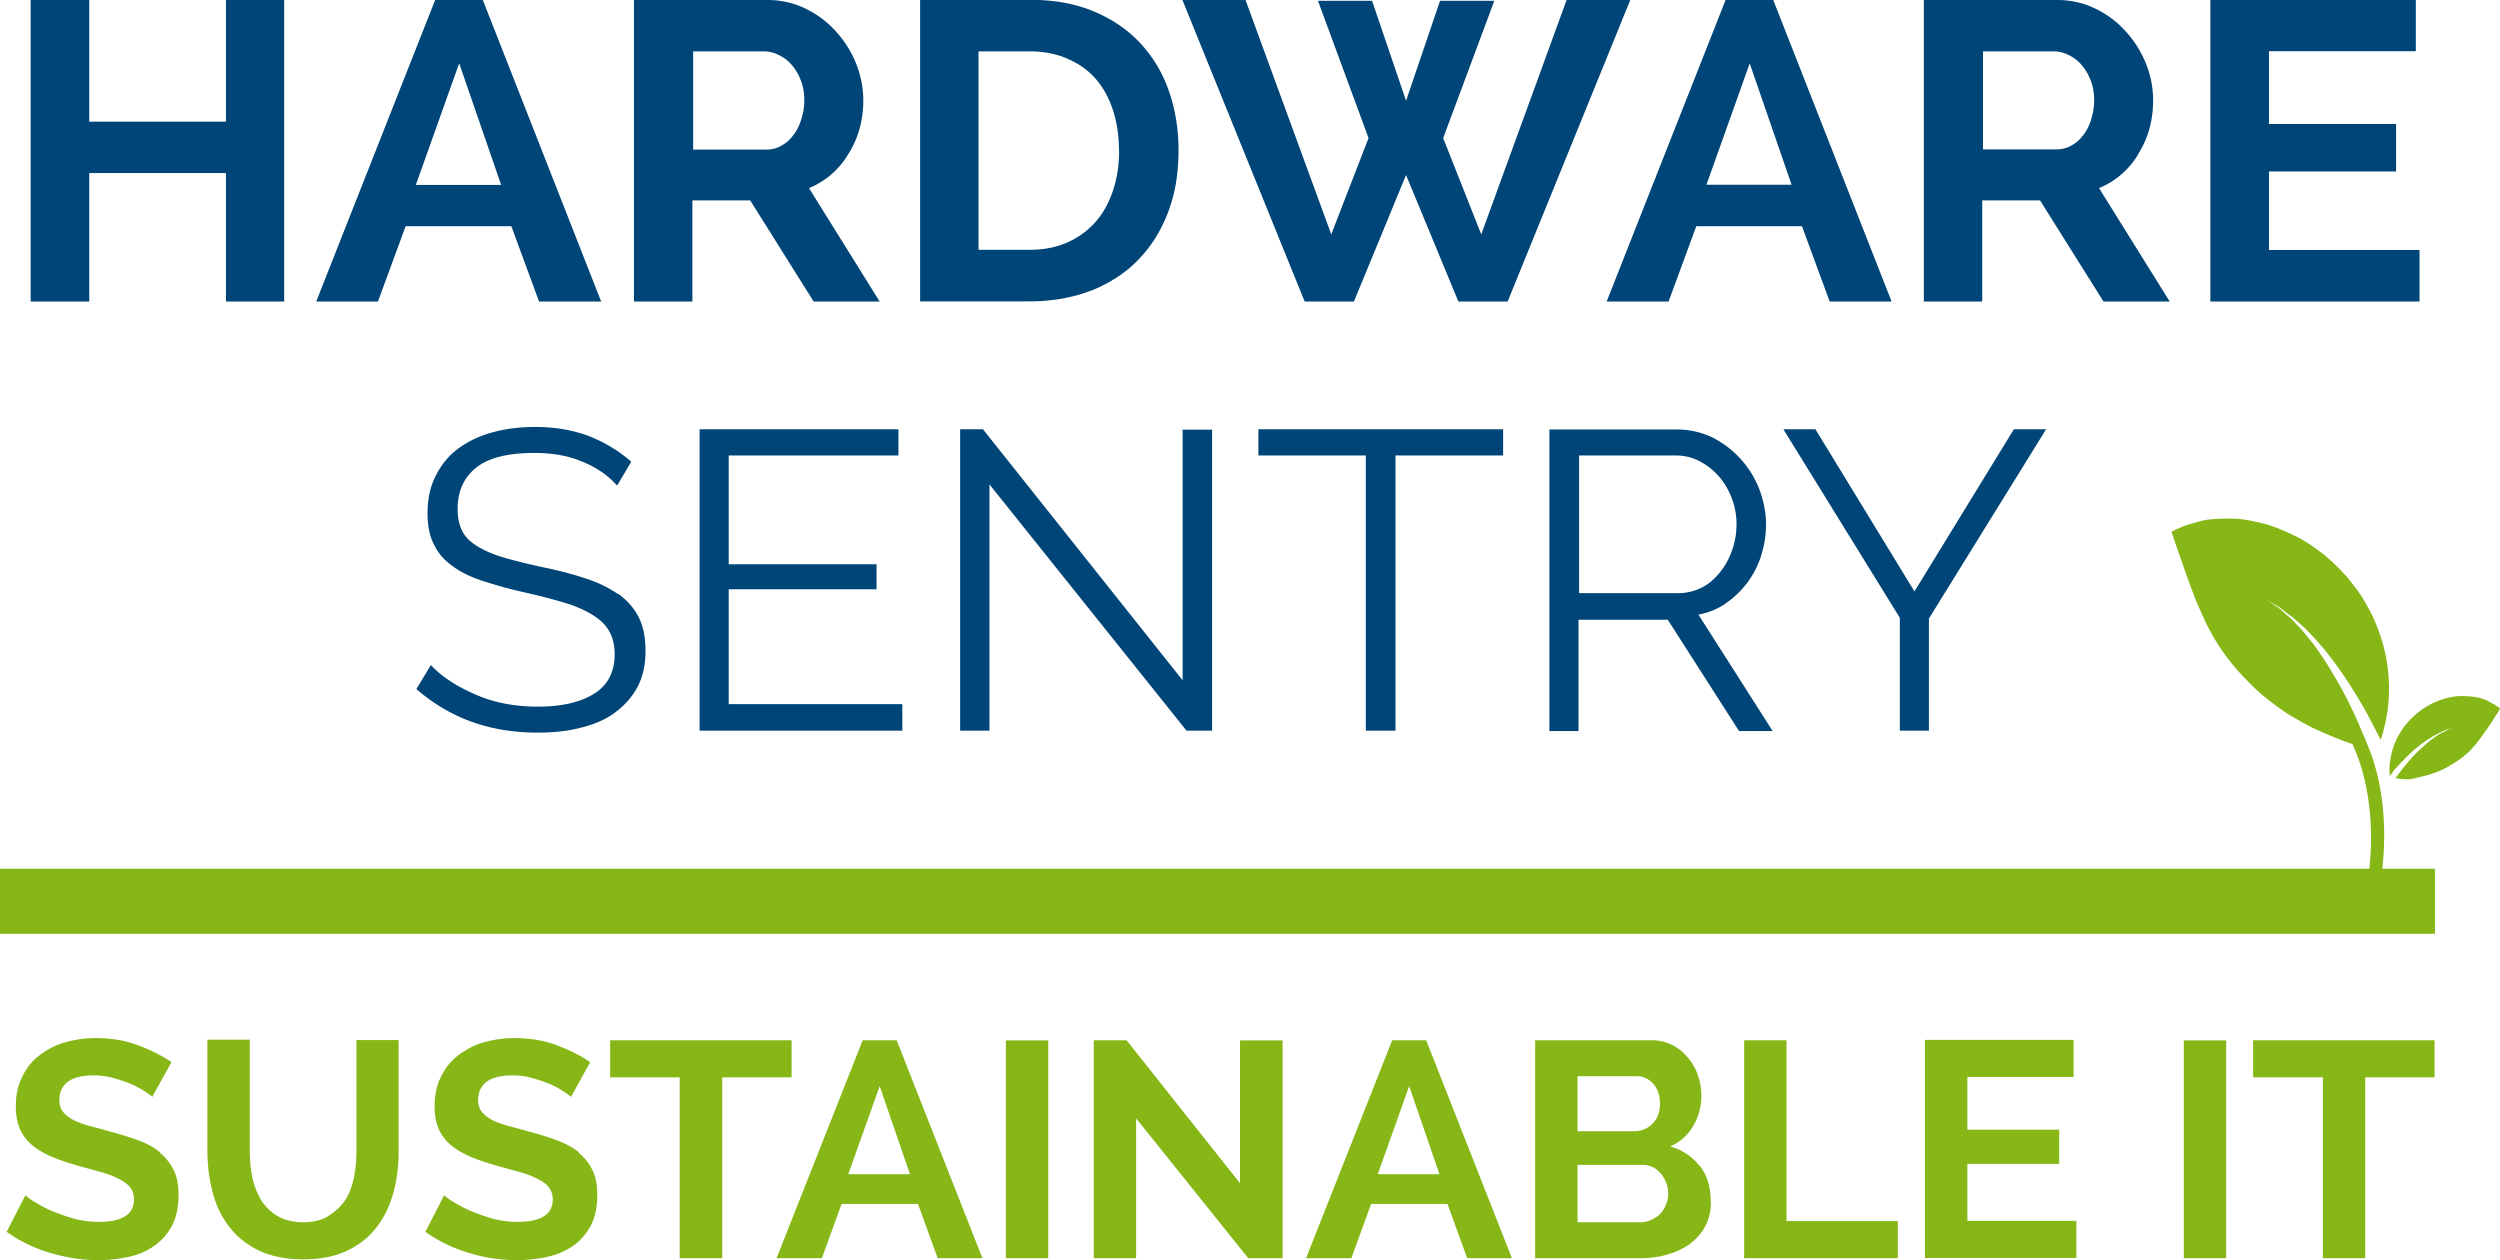 <?xml version="1.0" ?>
<svg xmlns="http://www.w3.org/2000/svg" viewBox="0 0 128 64.53">
	<style>
		.cls0 { fill: #86b717; }
	</style>
	<g transform="translate(0 -32.26)">
		<path d="M11.57 38.49h-7v-6.23h-3V47.7h3v-6.58h7v6.58h2.98V32.26h-2.98v6.23zm16.04 9.21h3.17l-6.06-15.44h-2.44L16.19 47.7h3.16l1.42-3.86h5.41l1.42 3.86zm-6.32-5.97l2.22-6.23 2.15 6.23H21.3zm20.36 5.97h3.39l-3.62-5.81a4.16 4.16 0 002.03-1.77c.51-.81.75-1.73.75-2.73 0-.62-.12-1.25-.36-1.86-.25-.62-.59-1.16-1.03-1.65-.43-.48-.94-.87-1.55-1.17-.61-.3-1.26-.45-1.97-.45h-6.83V47.7h2.99v-5.18h2.96l3.25 5.18zm-6.16-7.81v-5h3.62c.26 0 .51.06.77.19.25.12.48.29.67.52.19.23.35.49.46.8.12.3.17.65.17 1s-.06.68-.16.99-.23.58-.41.8c-.17.23-.38.41-.62.54-.23.13-.49.19-.77.19h-3.74zm20.36 7.26c.94-.38 1.74-.88 2.41-1.57.67-.68 1.17-1.48 1.54-2.44s.54-2.01.54-3.19c0-1.06-.16-2.06-.48-2.99-.32-.94-.8-1.75-1.44-2.45-.64-.7-1.44-1.25-2.38-1.65-.96-.41-2.06-.61-3.32-.61h-5.61v15.44h5.6c1.16 0 2.22-.19 3.15-.55zm-5.74-12.26h2.61c.72 0 1.38.13 1.94.38.58.25 1.06.59 1.45 1.04.39.45.68.99.88 1.61.2.62.3 1.3.3 2.04h.01c0 .72-.1 1.39-.3 2.01-.2.62-.49 1.17-.88 1.62-.39.45-.87.81-1.44 1.07-.58.26-1.23.39-1.97.39H50.1V34.87zm30.1-2.63l-4.37 12-1.95-4.93 2.62-7.03h-2.78l-1.74 5.12-1.74-5.12h-2.77l2.59 7.03-1.91 4.93-4.39-12h-3.23L66.8 47.7h2.52l2.67-6.48 2.68 6.48h2.52l6.28-15.44h-3.26zm5.22 15.44l1.42-3.86h5.41l1.42 3.86h3.17l-6.06-15.44h-2.44L82.26 47.7h3.16zm4.15-12.21l2.15 6.23h-4.36l2.22-6.23zm19.91 4.63c.51-.81.75-1.73.75-2.73 0-.62-.12-1.25-.36-1.86-.25-.62-.59-1.16-1.03-1.65-.43-.48-.94-.87-1.55-1.17-.61-.3-1.26-.45-1.97-.45H98.5V47.7h2.99v-5.18h2.96l3.25 5.18h3.39l-3.62-5.81a4.16 4.16 0 002.03-1.77zm-2.42-1.74c-.1.3-.23.58-.41.8-.17.23-.38.41-.62.54-.23.13-.49.19-.77.19h-3.74v-5.02h3.62c.26 0 .51.06.77.19.25.12.48.29.67.52.19.23.35.49.46.8.12.3.17.65.17 1s-.06.68-.16.99zm9.1 2.66h6.51v-2.43h-6.51v-3.73h7.52v-2.62h-10.52V47.7h10.71v-2.64h-7.71v-4.02zM31.63 62.67c-.46-.32-1.01-.59-1.67-.8-.65-.22-1.39-.41-2.22-.58-.74-.16-1.38-.32-1.93-.48-.55-.16-.99-.35-1.35-.57s-.62-.46-.78-.77c-.16-.3-.25-.68-.25-1.15 0-.88.3-1.59.93-2.1.62-.51 1.62-.77 3-.77.91 0 1.74.14 2.46.45.74.3 1.32.71 1.75 1.2h.04l.71-1.2a7.319 7.319 0 00-2.19-1.32c-.8-.3-1.71-.46-2.73-.46-.81 0-1.57.1-2.23.29-.68.19-1.26.48-1.74.84s-.86.84-1.13 1.39c-.28.55-.41 1.19-.41 1.9 0 .62.1 1.16.32 1.58.2.43.51.8.93 1.1.42.32.93.57 1.54.77.61.2 1.32.41 2.13.59.77.17 1.45.35 2.03.52s1.07.38 1.46.62c.39.23.7.52.88.84.19.32.29.72.29 1.2 0 .9-.35 1.58-1.04 2.01-.7.45-1.7.67-2.88.67s-2.25-.2-3.2-.62c-.96-.41-1.73-.91-2.29-1.51l-.74 1.23c1.71 1.49 3.77 2.23 6.19 2.23.8 0 1.54-.07 2.22-.25.67-.16 1.28-.42 1.75-.77s.87-.78 1.15-1.3c.29-.54.42-1.16.42-1.86s-.12-1.29-.36-1.75c-.25-.48-.61-.88-1.07-1.2zm5.68 5.64v-5.88h7.57v-1.28h-7.57v-5.57H46v-1.34H35.82v15.43H46.2v-1.34l-.02-.02h-8.87zm23.24-1.22L50.33 54.24h-1.17v15.43h1.5V57.06l10.09 12.61h1.31V54.26h-1.51v12.83zm3.88-11.51h5.5v14.09h1.52V55.58h5.51v-1.34H64.43v1.34zm23.94 7.56c.42-.28.78-.64 1.09-1.04.3-.41.55-.87.71-1.39.16-.52.25-1.03.25-1.62s-.12-1.17-.33-1.75a4.99 4.99 0 00-2.39-2.67c-.58-.28-1.19-.42-1.86-.42h-6.51v15.44h1.49v-5.7h4.57l3.65 5.7h1.72l-3.8-5.96c.51-.1.99-.29 1.41-.58zm-7.52-.51v-7.05h4.94c.42 0 .83.09 1.2.28.39.2.71.45 1 .77.28.32.51.7.67 1.12.16.42.25.87.25 1.33s-.07.91-.22 1.33c-.14.42-.35.8-.61 1.13-.26.33-.57.61-.94.8-.38.19-.78.29-1.23.29h-5.06zm17.17-.09l-5.07-8.3h-1.64l5.96 9.65v5.78h1.49v-5.74l6-9.69h-1.65l-5.09 8.3z" style="fill:#004577"/>
		<path d="M122.01 76.4c.12-1.35.16-3.81-.83-6.09-.04-.12-.1-.25-.16-.39-.36-.88-.9-2.06-1.57-3.16-.32-.55-.68-1.09-1.04-1.57-.19-.23-.38-.46-.55-.67-.19-.2-.38-.39-.54-.57-.19-.16-.35-.3-.49-.43s-.29-.22-.41-.3l-.36-.25s.14.09.38.23c.12.07.28.14.43.28.16.12.33.25.54.41.17.16.38.33.59.52.19.2.41.42.61.64.41.46.81.97 1.19 1.51.75 1.07 1.41 2.22 1.84 3.09l.25.49c.04-.12.09-.25.12-.38.07-.29.17-.64.22-1.03.06-.39.09-.81.09-1.26-.01-.9-.16-1.91-.52-2.88-.17-.49-.41-.99-.68-1.45-.26-.48-.61-.91-.96-1.35-.38-.42-.78-.81-1.22-1.17-.46-.35-.91-.67-1.41-.91-.51-.25-.99-.46-1.51-.61-.52-.13-1.01-.25-1.49-.28-.49-.03-.94 0-1.35.03-.39.03-.78.17-1.07.25-.29.07-.52.2-.68.26-.16.07-.25.13-.25.13l.09.26c.06.16.13.42.23.68.09.26.2.57.32.91s.25.7.38 1.06c.14.36.28.74.45 1.1.16.35.32.74.52 1.09.38.71.86 1.39 1.41 2.01.28.33.58.61.88.91.3.29.65.57 1 .83s.71.51 1.09.72c.38.22.74.42 1.13.59.38.17.74.33 1.09.46.23.1.46.17.68.25 1.1 2.39 1 5.09.87 6.29 0 .03 0 .06-.01.09H0v3.33h124.67v-3.33h-2.69l.03-.35z" class="cls0"/>
		<path d="M127.91 68.47c-.06-.04-.14-.12-.26-.17-.12-.06-.26-.16-.42-.22-.16-.06-.35-.12-.57-.14-.2-.03-.42-.04-.67-.04-.23 0-.46.04-.7.1a3.847 3.847 0 00-1.34.63c-.19.14-.38.3-.55.48-.16.17-.32.35-.43.54-.26.38-.42.78-.52 1.17-.04.19-.07.38-.1.55-.01.17-.01.33 0 .46V72c.04-.06.1-.12.16-.19v-.04c.28-.32.67-.74 1.1-1.12.22-.19.45-.36.67-.51.12-.07.22-.14.32-.2.12-.06.22-.12.3-.16.1-.04.19-.09.26-.12.07-.04.16-.06.22-.07l.19-.06-.17.07s-.13.04-.2.09c-.07.04-.16.09-.26.13-.09.06-.19.12-.29.19-.1.07-.2.14-.3.23-.2.17-.41.35-.61.55-.39.39-.74.84-.99 1.17-.04.06-.07.1-.1.14 0 0 .33.06.62.06.16 0 .33-.04.51-.09.17-.03.35-.09.54-.13.19-.06.36-.12.54-.19.17-.07.35-.16.51-.25.16-.1.32-.19.48-.3.3-.2.57-.45.8-.71.12-.12.23-.28.33-.41.1-.13.2-.28.3-.42.1-.13.19-.28.28-.41.09-.13.17-.26.23-.36.07-.1.13-.2.16-.26.04-.07.06-.1.06-.1s-.03-.03-.09-.07zM8.2 91.26c-.3-.25-.68-.45-1.13-.62-.45-.16-.94-.32-1.49-.46-.42-.12-.78-.22-1.1-.3-.32-.1-.59-.2-.8-.32-.2-.12-.36-.25-.48-.41a.964.964 0 01-.16-.57c0-.39.14-.71.43-.93.29-.22.74-.33 1.33-.33.33 0 .67.04.99.13.32.09.62.19.9.3.28.13.52.25.71.38.2.13.33.23.41.3v-.04l.97-1.75c-.49-.33-1.06-.62-1.73-.87-.67-.25-1.39-.36-2.17-.36-.57 0-1.1.09-1.59.23s-.91.38-1.29.67c-.38.29-.67.67-.87 1.1-.22.43-.32.94-.32 1.51 0 .43.07.8.2 1.12.13.3.33.58.59.81s.59.43.99.61c.39.17.86.33 1.39.48l1.19.33c.36.1.67.22.91.35.25.12.45.26.58.43.13.16.2.38.2.62 0 .77-.61 1.15-1.8 1.15-.43 0-.86-.06-1.26-.16-.41-.12-.78-.25-1.12-.39s-.62-.3-.87-.45c-.25-.14-.42-.28-.51-.36l-.96 1.87c.65.46 1.39.83 2.2 1.07s1.64.38 2.48.38c.54 0 1.06-.06 1.57-.17s.94-.3 1.32-.57.67-.61.9-1.03c.22-.43.33-.94.33-1.54 0-.52-.07-.96-.25-1.3-.16-.35-.41-.65-.71-.9zm10.05-.06c0 .46-.04.91-.13 1.35-.09.43-.23.83-.45 1.16-.22.33-.51.59-.86.81-.35.22-.78.32-1.29.32h-.03c-.51-.01-.93-.12-1.28-.32s-.62-.48-.84-.81c-.2-.35-.36-.72-.45-1.16s-.13-.88-.13-1.36v-5.7h-2.17v5.7c0 .72.09 1.42.26 2.09.17.67.45 1.26.84 1.77s.9.93 1.52 1.23c.62.3 1.42.46 2.28.46s1.59-.14 2.22-.43c.62-.29 1.13-.68 1.52-1.19.39-.49.68-1.09.87-1.75.19-.68.28-1.39.28-2.16v-5.7h-2.16v5.7zm11.39.06c-.3-.25-.68-.45-1.13-.62-.45-.16-.94-.32-1.49-.46-.42-.12-.78-.22-1.1-.3-.32-.1-.59-.2-.8-.32-.2-.12-.36-.25-.48-.41a.964.964 0 01-.16-.57c0-.39.14-.71.43-.93.29-.22.74-.33 1.33-.33.33 0 .67.04.99.13.32.09.62.19.9.3.28.13.52.25.71.38.2.13.33.23.41.3v-.04l.97-1.75c-.49-.33-1.06-.62-1.73-.87s-1.39-.36-2.17-.36c-.57 0-1.1.09-1.59.23s-.91.38-1.29.67c-.38.29-.67.67-.87 1.1-.22.43-.32.94-.32 1.51 0 .43.07.8.2 1.12.13.3.33.58.59.81.26.23.59.43.99.61.39.17.86.33 1.39.48l1.19.33c.36.1.67.22.91.35.25.12.45.26.58.43.13.16.2.38.2.62 0 .77-.61 1.15-1.8 1.15-.43 0-.86-.06-1.26-.16-.41-.12-.78-.25-1.12-.39-.33-.14-.62-.3-.87-.45-.25-.14-.42-.28-.51-.36l-.96 1.87c.65.46 1.39.83 2.2 1.07.81.25 1.64.38 2.48.38.54 0 1.06-.06 1.57-.17.51-.12.94-.3 1.32-.57s.67-.61.9-1.03c.22-.43.33-.94.33-1.54 0-.52-.07-.96-.25-1.3-.16-.35-.41-.65-.71-.9zm10.89-5.74h-9.29v1.9h3.56v9.26h2.18v-9.26h3.55v-1.9zm3.64 0l-4.41 11.16h2.32l1.01-2.78H47l1.01 2.78h2.29l-4.39-11.16h-1.75zm-.74 6.86l1.61-4.51 1.55 4.51h-3.16zm8.07-6.85h2.17v11.15H51.5zm11.99 7.31l-5.81-7.32H56v11.16h2.17v-7.16l5.74 7.16h1.76V85.53h-2.18v7.31zm7.79-7.32l-4.41 11.16h2.32l1.01-2.78h3.91l1.01 2.78h2.29l-4.39-11.16h-1.75zm-.74 6.86l1.61-4.51 1.55 4.51h-3.16zm16.49-.41c-.38-.49-.88-.83-1.52-1.01.52-.23.91-.58 1.19-1.06.28-.48.41-.99.41-1.54 0-.35-.06-.7-.17-1.03-.12-.35-.29-.65-.51-.91s-.48-.49-.8-.65c-.32-.16-.67-.25-1.06-.25H78.6v11.16h5.39c.49 0 .96-.06 1.39-.19.43-.13.81-.3 1.15-.55.33-.25.59-.54.78-.9s.29-.78.29-1.25h-.01c0-.72-.17-1.33-.55-1.83zm-6.26-4.61h3c.35 0 .64.13.87.38.23.26.35.59.35 1.03s-.13.78-.39 1.03c-.25.25-.57.38-.93.38h-2.9v-2.81zm4.64 6.03c0 .2-.04.39-.12.57-.07.17-.17.33-.3.46s-.29.23-.45.3c-.16.07-.35.12-.55.12h-3.22V91.9h3.33c.19 0 .36.04.52.12.16.07.29.19.41.32s.2.29.28.48c.07.17.1.36.1.57zm6.06-7.87H89.3v11.16h7.87v-1.9h-5.7v-9.26zm9.26 6.33h4.7V90.1h-4.7v-2.7h5.44v-1.9h-7.61v11.17h7.75v-1.9h-5.58v-2.92zm11.08-6.32h2.17v11.15h-2.17zm3.55 1.89h3.57v9.26h2.17v-9.26h3.55v-1.9h-9.29v1.9z" class="cls0"/>
	</g>
</svg>